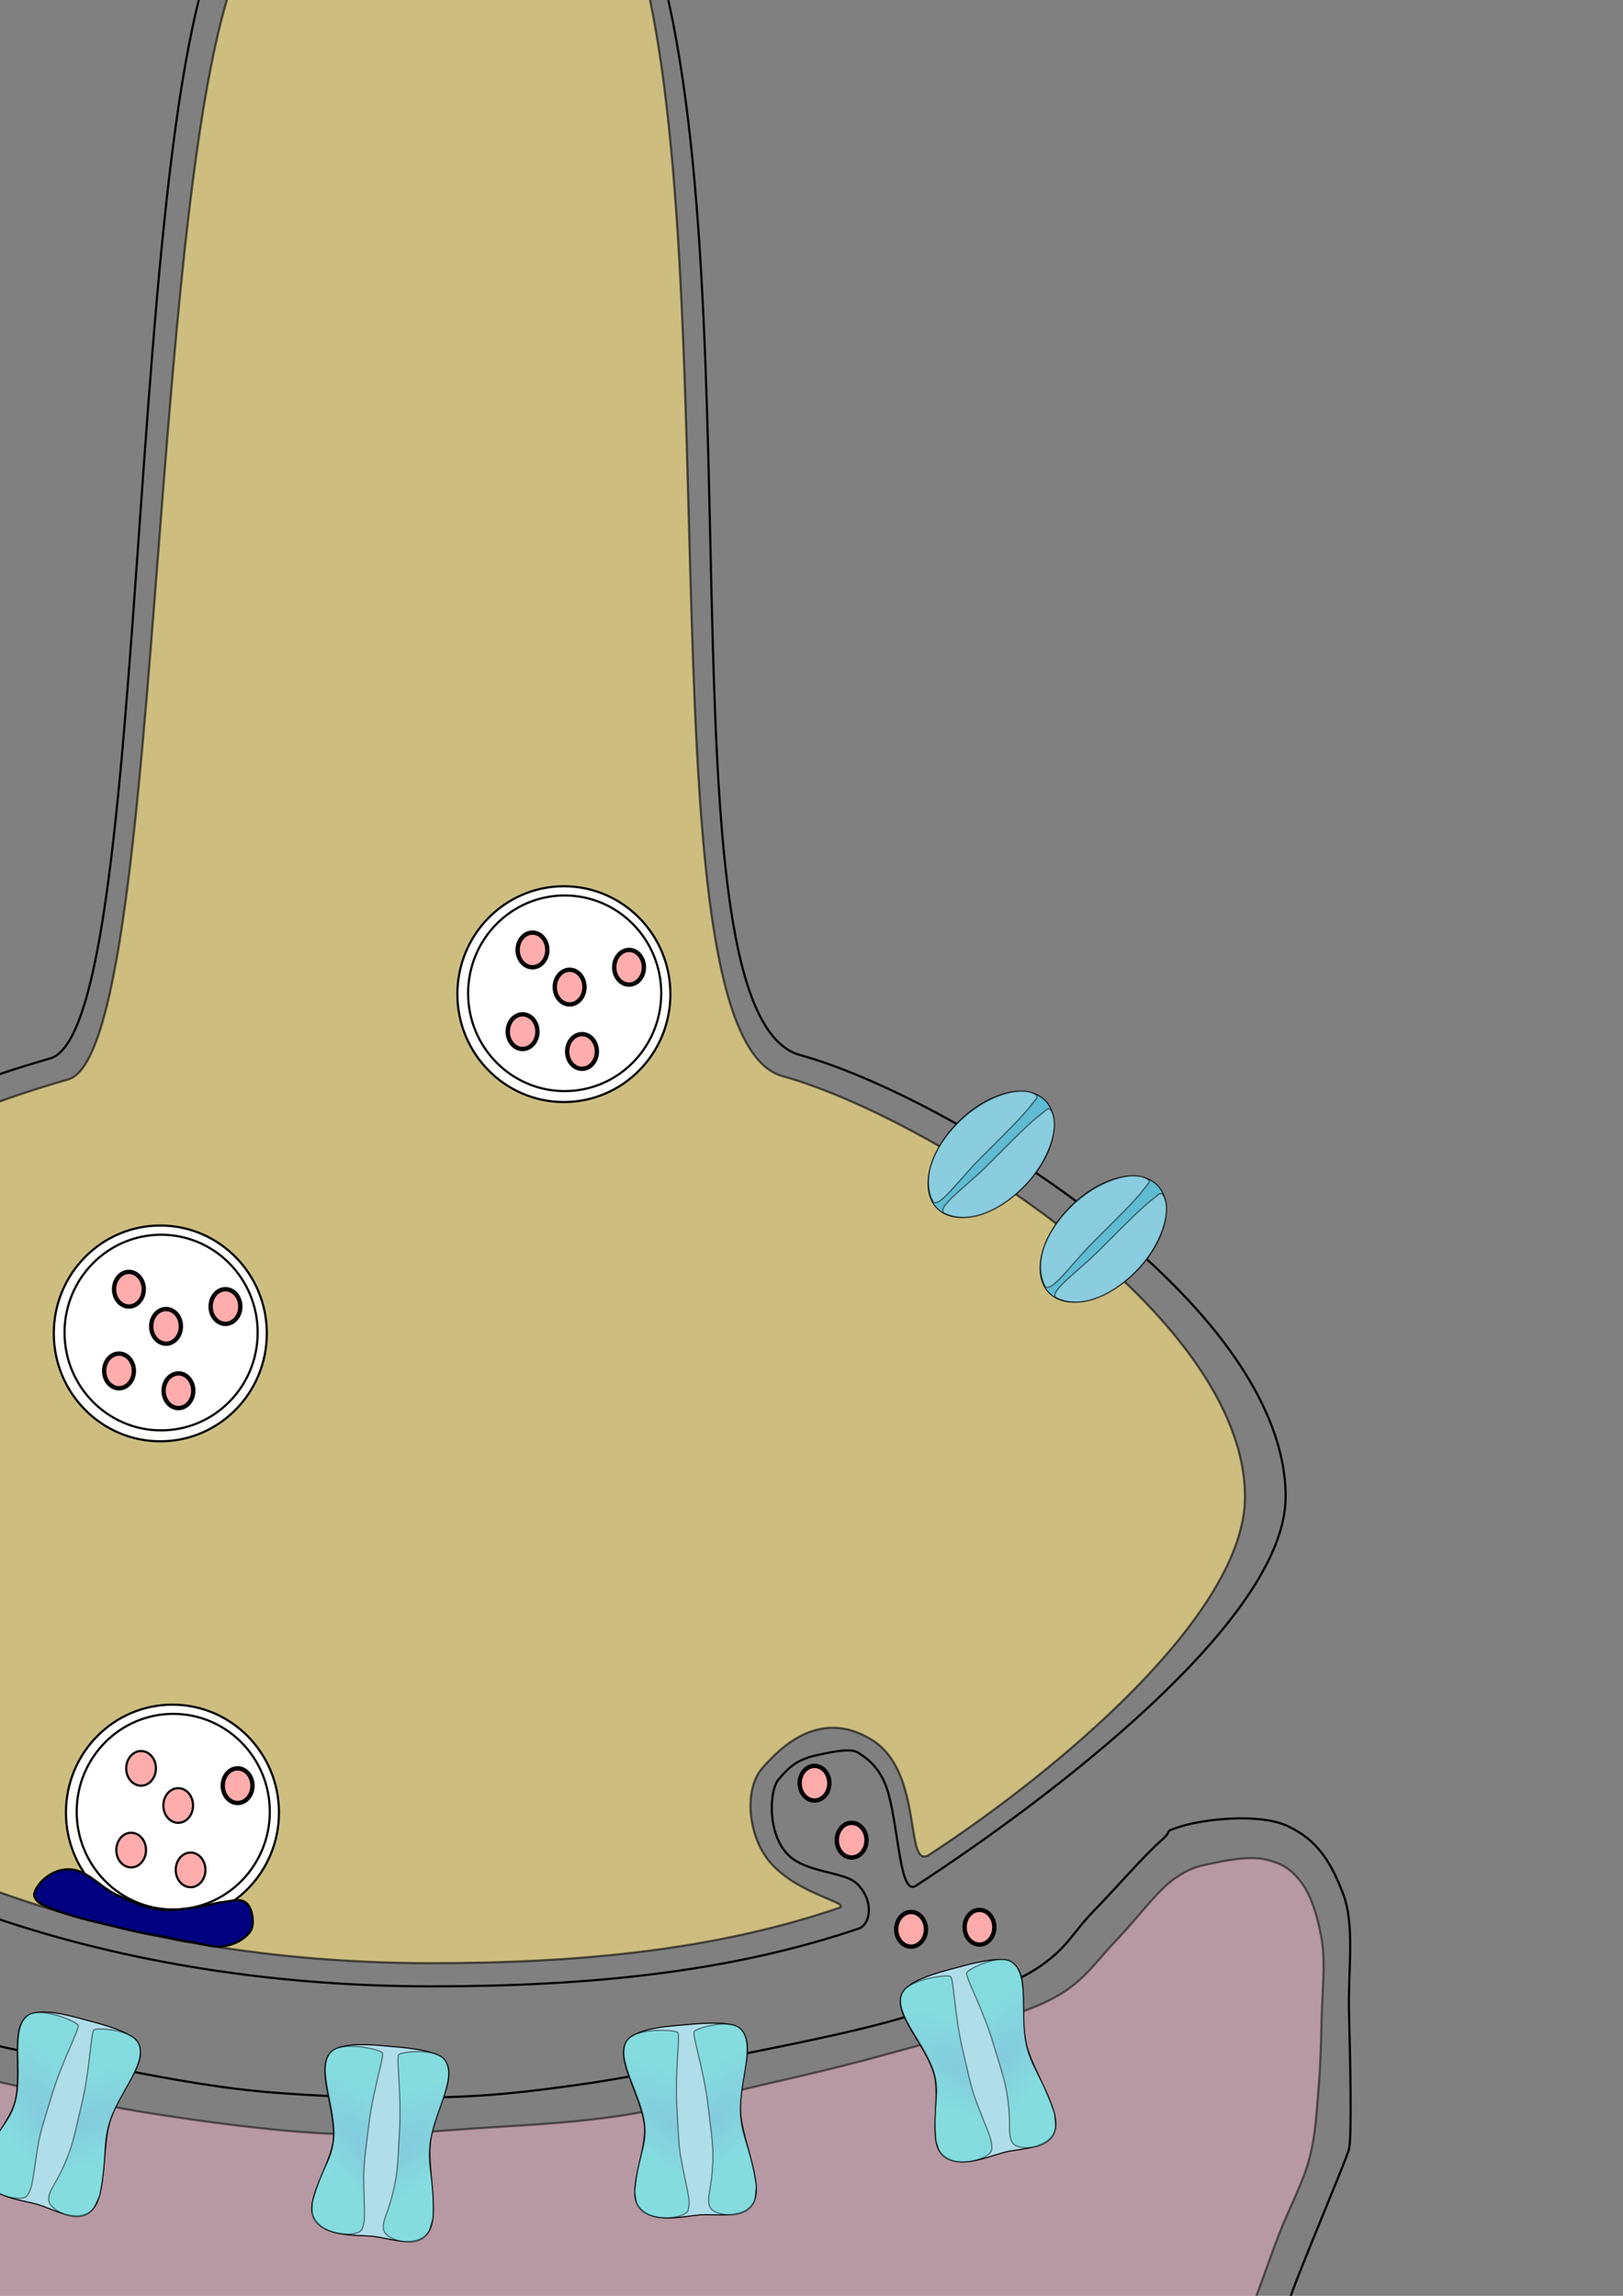 <?xml version="1.0" encoding="UTF-8" standalone="no"?>
<!-- Created with Inkscape (http://www.inkscape.org/) -->

<svg
   xmlns:dc="http://purl.org/dc/elements/1.1/"
   xmlns:cc="http://creativecommons.org/ns#"
   xmlns:rdf="http://www.w3.org/1999/02/22-rdf-syntax-ns#"
   xmlns:svg="http://www.w3.org/2000/svg"
   xmlns="http://www.w3.org/2000/svg"
   xmlns:xlink="http://www.w3.org/1999/xlink"
   xmlns:sodipodi="http://sodipodi.sourceforge.net/DTD/sodipodi-0.dtd"
   xmlns:inkscape="http://www.inkscape.org/namespaces/inkscape"
   width="744.094"
   height="1052.362"
   id="svg5385"
   version="1.1"
   inkscape:version="0.48.4 r9939"
   sodipodi:docname="synapse.svg">
  <rect width="100%" height="100%" fill="#808080" stroke="none"/>
  <defs
     id="defs5387">
    <radialGradient
       inkscape:collect="always"
       xlink:href="#linearGradient4945"
       id="radialGradient5249"
       gradientUnits="userSpaceOnUse"
       gradientTransform="matrix(0.512,1.217,-2.673,1.124,494.42,1666.505)"
       cx="-957.948"
       cy="330.051"
       fx="-957.948"
       fy="330.051"
       r="15.182" />
    <linearGradient
       inkscape:collect="always"
       id="linearGradient4945">
      <stop
         style="stop-color:#5fbcd3;stop-opacity:1;"
         offset="0"
         id="stop4947" />
      <stop
         style="stop-color:#5fdbd3;stop-opacity:1"
         offset="1"
         id="stop4949" />
    </linearGradient>
    <radialGradient
       inkscape:collect="always"
       xlink:href="#linearGradient4945-8"
       id="radialGradient5251"
       gradientUnits="userSpaceOnUse"
       gradientTransform="matrix(-1.175,0.603,1.325,2.579,-2459.758,591.041)"
       cx="-957.948"
       cy="330.051"
       fx="-957.948"
       fy="330.051"
       r="15.182" />
    <linearGradient
       inkscape:collect="always"
       id="linearGradient4945-8">
      <stop
         style="stop-color:#5fbcd3;stop-opacity:1;"
         offset="0"
         id="stop4947-9" />
      <stop
         style="stop-color:#5fdbd3;stop-opacity:1"
         offset="1"
         id="stop4949-0" />
    </linearGradient>
    <radialGradient
       inkscape:collect="always"
       xlink:href="#linearGradient4945-7"
       id="radialGradient5253"
       gradientUnits="userSpaceOnUse"
       gradientTransform="matrix(0.512,1.217,-2.673,1.124,494.42,1666.505)"
       cx="-957.948"
       cy="330.051"
       fx="-957.948"
       fy="330.051"
       r="15.182" />
    <linearGradient
       inkscape:collect="always"
       id="linearGradient4945-7">
      <stop
         style="stop-color:#5fbcd3;stop-opacity:1;"
         offset="0"
         id="stop4947-2" />
      <stop
         style="stop-color:#5fdbd3;stop-opacity:1"
         offset="1"
         id="stop4949-5" />
    </linearGradient>
    <radialGradient
       inkscape:collect="always"
       xlink:href="#linearGradient4945-8-2"
       id="radialGradient5255"
       gradientUnits="userSpaceOnUse"
       gradientTransform="matrix(-1.175,0.603,1.325,2.579,-2459.758,591.041)"
       cx="-957.948"
       cy="330.051"
       fx="-957.948"
       fy="330.051"
       r="15.182" />
    <linearGradient
       inkscape:collect="always"
       id="linearGradient4945-8-2">
      <stop
         style="stop-color:#5fbcd3;stop-opacity:1;"
         offset="0"
         id="stop4947-9-1" />
      <stop
         style="stop-color:#5fdbd3;stop-opacity:1"
         offset="1"
         id="stop4949-0-4" />
    </linearGradient>
    <radialGradient
       inkscape:collect="always"
       xlink:href="#linearGradient4945-9"
       id="radialGradient5257"
       gradientUnits="userSpaceOnUse"
       gradientTransform="matrix(0.512,1.217,-2.673,1.124,494.42,1666.505)"
       cx="-957.948"
       cy="330.051"
       fx="-957.948"
       fy="330.051"
       r="15.182" />
    <linearGradient
       inkscape:collect="always"
       id="linearGradient4945-9">
      <stop
         style="stop-color:#5fbcd3;stop-opacity:1;"
         offset="0"
         id="stop4947-8" />
      <stop
         style="stop-color:#5fdbd3;stop-opacity:1"
         offset="1"
         id="stop4949-3" />
    </linearGradient>
    <radialGradient
       inkscape:collect="always"
       xlink:href="#linearGradient4945-8-1"
       id="radialGradient5259"
       gradientUnits="userSpaceOnUse"
       gradientTransform="matrix(-1.175,0.603,1.325,2.579,-2459.758,591.041)"
       cx="-957.948"
       cy="330.051"
       fx="-957.948"
       fy="330.051"
       r="15.182" />
    <linearGradient
       inkscape:collect="always"
       id="linearGradient4945-8-1">
      <stop
         style="stop-color:#5fbcd3;stop-opacity:1;"
         offset="0"
         id="stop4947-9-5" />
      <stop
         style="stop-color:#5fdbd3;stop-opacity:1"
         offset="1"
         id="stop4949-0-5" />
    </linearGradient>
    <radialGradient
       inkscape:collect="always"
       xlink:href="#linearGradient4945-9-4"
       id="radialGradient5261"
       gradientUnits="userSpaceOnUse"
       gradientTransform="matrix(0.512,1.217,-2.673,1.124,494.42,1666.505)"
       cx="-957.948"
       cy="330.051"
       fx="-957.948"
       fy="330.051"
       r="15.182" />
    <linearGradient
       inkscape:collect="always"
       id="linearGradient4945-9-4">
      <stop
         style="stop-color:#5fbcd3;stop-opacity:1;"
         offset="0"
         id="stop4947-8-9" />
      <stop
         style="stop-color:#5fdbd3;stop-opacity:1"
         offset="1"
         id="stop4949-3-9" />
    </linearGradient>
    <radialGradient
       inkscape:collect="always"
       xlink:href="#linearGradient4945-8-1-3"
       id="radialGradient5263"
       gradientUnits="userSpaceOnUse"
       gradientTransform="matrix(-1.175,0.603,1.325,2.579,-2459.758,591.041)"
       cx="-957.948"
       cy="330.051"
       fx="-957.948"
       fy="330.051"
       r="15.182" />
    <linearGradient
       inkscape:collect="always"
       id="linearGradient4945-8-1-3">
      <stop
         style="stop-color:#5fbcd3;stop-opacity:1;"
         offset="0"
         id="stop4947-9-5-0" />
      <stop
         style="stop-color:#5fdbd3;stop-opacity:1"
         offset="1"
         id="stop4949-0-5-3" />
    </linearGradient>
    <radialGradient
       inkscape:collect="always"
       xlink:href="#linearGradient4945-9-8"
       id="radialGradient5265"
       gradientUnits="userSpaceOnUse"
       gradientTransform="matrix(0.512,1.217,-2.673,1.124,494.42,1666.505)"
       cx="-957.948"
       cy="330.051"
       fx="-957.948"
       fy="330.051"
       r="15.182" />
    <linearGradient
       inkscape:collect="always"
       id="linearGradient4945-9-8">
      <stop
         style="stop-color:#5fbcd3;stop-opacity:1;"
         offset="0"
         id="stop4947-8-3" />
      <stop
         style="stop-color:#5fdbd3;stop-opacity:1"
         offset="1"
         id="stop4949-3-6" />
    </linearGradient>
    <radialGradient
       inkscape:collect="always"
       xlink:href="#linearGradient4945-8-1-4"
       id="radialGradient5267"
       gradientUnits="userSpaceOnUse"
       gradientTransform="matrix(-1.175,0.603,1.325,2.579,-2459.758,591.041)"
       cx="-957.948"
       cy="330.051"
       fx="-957.948"
       fy="330.051"
       r="15.182" />
    <linearGradient
       inkscape:collect="always"
       id="linearGradient4945-8-1-4">
      <stop
         style="stop-color:#5fbcd3;stop-opacity:1;"
         offset="0"
         id="stop4947-9-5-1" />
      <stop
         style="stop-color:#5fdbd3;stop-opacity:1"
         offset="1"
         id="stop4949-0-5-9" />
    </linearGradient>
  </defs>
  <sodipodi:namedview
     id="base"
     pagecolor="#ffffff"
     bordercolor="#666666"
     borderopacity="1.0"
     inkscape:pageopacity="0.0"
     inkscape:pageshadow="2"
     inkscape:zoom="0.86135647"
     inkscape:cx="197.6776"
     inkscape:cy="163.6468"
     inkscape:document-units="px"
     inkscape:current-layer="layer1"
     showgrid="false"
     inkscape:window-width="1920"
     inkscape:window-height="1058"
     inkscape:window-x="-8"
     inkscape:window-y="-8"
     inkscape:window-maximized="1" />
  <g
     inkscape:label="Layer 1"
     inkscape:groupmode="layer"
     id="layer1">
    <g
       id="g5182"
       transform="translate(801.378,55.63)"
       style="stroke:#000000">
      <path
         inkscape:transform-center-x="12.486591"
         inkscape:transform-center-y="-127.13617"
         sodipodi:nodetypes="sszzsssssssssszs"
         inkscape:connector-curvature="0"
         id="path4329"
         d="m -230.606,630.522 c 0,54.075 -86.913,126.353 -144.715,163.997 -11.594,7.551 -2.265,-37.449 -26.051,-52.454 -23.786,-15.005 -42.164,3.06 -50.708,13.004 -8.544,9.944 -6.39,32.249 4.8,44.121 13.471,14.291 36.979,17.54 30.245,19.828 -55.666,18.916 -117.25,25.236 -186.666,25.236 -72.055,0 -139.338,-11.701 -196.377,-31.968 -6.573,-2.335 -13.01,-4.784 -19.302,-7.343 -5.465,-2.222 -10.821,-4.525 -16.062,-6.908 -86.122,-39.152 -141.353,-99.638 -141.353,-167.514 0,-83.796 84.177,-156.328 206.733,-191.361 50.086,-14.317 32.993,-536.861 100.742,-534.205 14.983,0.588 145.771,-34.849 160.428,16.57 41.406,145.261 2.037,498.504 66.349,516.176 64.312,17.672 211.937,107.843 211.937,192.82 z"
         style="opacity:0.605;fill:#ffe680;fill-opacity:1;stroke:#000000" />
      <path
         transform="matrix(1.103,0,0,1.103,80.258,-90.682)"
         d="m -683.357,785.036 c 0,24.763 -19.821,44.838 -44.271,44.838 -24.45,0 -44.271,-20.075 -44.271,-44.838 0,-24.763 19.821,-44.838 44.271,-44.838 24.45,0 44.271,20.075 44.271,44.838 z"
         sodipodi:ry="44.838207"
         sodipodi:rx="44.270634"
         sodipodi:cy="785.03564"
         sodipodi:cx="-727.62762"
         id="path4332-4"
         style="opacity:0.98;fill:#ffffff;fill-opacity:1;stroke:#000000;stroke-width:0.907;stroke-miterlimit:4;stroke-opacity:1;stroke-dasharray:none"
         sodipodi:type="arc" />
      <path
         transform="translate(5.676,-10.216)"
         d="m -683.357,785.036 c 0,24.763 -19.821,44.838 -44.271,44.838 -24.45,0 -44.271,-20.075 -44.271,-44.838 0,-24.763 19.821,-44.838 44.271,-44.838 24.45,0 44.271,20.075 44.271,44.838 z"
         sodipodi:ry="44.838207"
         sodipodi:rx="44.270634"
         sodipodi:cy="785.03564"
         sodipodi:cx="-727.62762"
         id="path4332"
         style="opacity:0.98;fill:#ffffff;fill-opacity:1;stroke:#000000;stroke-width:1;stroke-miterlimit:4;stroke-opacity:1;stroke-dasharray:none"
         sodipodi:type="arc" />
      <path
         sodipodi:nodetypes="sssssssssssssssss"
         inkscape:connector-curvature="0"
         id="path4334"
         d="m -778.041,819.057 c 8.137,3.5 18.619,5.862 27.244,7.879 6.673,1.56 13.511,3.465 20.299,4.407 6.839,0.949 9.324,2.275 16.293,3.138 3.562,0.441 10.242,2.458 13.822,2.203 5.064,-0.36 10.606,-2.727 13.622,-6.811 1.367,-1.851 1.477,-4.535 1.135,-6.811 -0.377,-2.51 -1.246,-5.476 -3.405,-6.811 -2.897,-1.79 -6.827,-0.336 -10.216,0 -3.84,0.38 -7.525,1.77 -11.351,2.27 -6.015,0.786 -12.154,1.972 -18.162,1.135 -6.756,-0.941 -13.113,-3.933 -19.297,-6.811 -6.766,-3.148 -11.989,-9.842 -19.297,-11.351 -2.988,-0.617 -6.291,-0.099 -9.081,1.135 -3.19,1.411 -6.112,3.843 -7.946,6.811 -0.82,1.327 -1.787,3.123 -1.135,4.541 1.414,3.075 4.37,3.738 7.479,5.075 z"
         style="fill:#000080;stroke:#000000" />
      <path
         transform="matrix(2,0,0,2,743.52,-747.008)"
         d="m -736.709,750.981 c 0,2.194 -1.525,3.973 -3.405,3.973 -1.881,0 -3.405,-1.779 -3.405,-3.973 0,-2.194 1.525,-3.973 3.405,-3.973 1.881,0 3.405,1.779 3.405,3.973 z"
         sodipodi:ry="3.9730055"
         sodipodi:rx="3.4054334"
         sodipodi:cy="750.98132"
         sodipodi:cx="-740.1142"
         id="path4336"
         style="opacity:0.98;fill:#ffaaaa;fill-opacity:1;stroke:#000000;stroke-width:0.5;stroke-miterlimit:4;stroke-dasharray:none"
         sodipodi:type="arc" />
      <path
         transform="matrix(2,0,0,2,760.547,-729.981)"
         d="m -736.709,750.981 c 0,2.194 -1.525,3.973 -3.405,3.973 -1.881,0 -3.405,-1.779 -3.405,-3.973 0,-2.194 1.525,-3.973 3.405,-3.973 1.881,0 3.405,1.779 3.405,3.973 z"
         sodipodi:ry="3.9730055"
         sodipodi:rx="3.4054334"
         sodipodi:cy="750.98132"
         sodipodi:cx="-740.1142"
         id="path4336-4"
         style="opacity:0.98;fill:#ffaaaa;fill-opacity:1;stroke:#000000;stroke-width:0.5;stroke-miterlimit:4;stroke-dasharray:none"
         sodipodi:type="arc" />
      <path
         transform="matrix(2,0,0,2,787.79,-739.062)"
         d="m -736.709,750.981 c 0,2.194 -1.525,3.973 -3.405,3.973 -1.881,0 -3.405,-1.779 -3.405,-3.973 0,-2.194 1.525,-3.973 3.405,-3.973 1.881,0 3.405,1.779 3.405,3.973 z"
         sodipodi:ry="3.9730055"
         sodipodi:rx="3.4054334"
         sodipodi:cy="750.98132"
         sodipodi:cx="-740.1142"
         id="path4336-5"
         style="opacity:0.98;fill:#ffaaaa;fill-opacity:1;stroke:#000000"
         sodipodi:type="arc" />
      <path
         transform="matrix(2,0,0,2,738.979,-709.549)"
         d="m -736.709,750.981 c 0,2.194 -1.525,3.973 -3.405,3.973 -1.881,0 -3.405,-1.779 -3.405,-3.973 0,-2.194 1.525,-3.973 3.405,-3.973 1.881,0 3.405,1.779 3.405,3.973 z"
         sodipodi:ry="3.9730055"
         sodipodi:rx="3.4054334"
         sodipodi:cy="750.98132"
         sodipodi:cx="-740.1142"
         id="path4336-51"
         style="opacity:0.98;fill:#ffaaaa;fill-opacity:1;stroke:#000000;stroke-width:0.5;stroke-miterlimit:4;stroke-dasharray:none"
         sodipodi:type="arc" />
      <path
         transform="matrix(2,0,0,2,1052.279,-740.197)"
         d="m -736.709,750.981 c 0,2.194 -1.525,3.973 -3.405,3.973 -1.881,0 -3.405,-1.779 -3.405,-3.973 0,-2.194 1.525,-3.973 3.405,-3.973 1.881,0 3.405,1.779 3.405,3.973 z"
         sodipodi:ry="3.9730055"
         sodipodi:rx="3.4054334"
         sodipodi:cy="750.98132"
         sodipodi:cx="-740.1142"
         id="path4336-7"
         style="opacity:0.98;fill:#ffaaaa;fill-opacity:1;stroke:#000000"
         sodipodi:type="arc" />
      <path
         transform="matrix(2,0,0,2,1069.306,-714.089)"
         d="m -736.709,750.981 c 0,2.194 -1.525,3.973 -3.405,3.973 -1.881,0 -3.405,-1.779 -3.405,-3.973 0,-2.194 1.525,-3.973 3.405,-3.973 1.881,0 3.405,1.779 3.405,3.973 z"
         sodipodi:ry="3.9730055"
         sodipodi:rx="3.4054334"
         sodipodi:cy="750.98132"
         sodipodi:cx="-740.1142"
         id="path4336-1"
         style="opacity:0.98;fill:#ffaaaa;fill-opacity:1;stroke:#000000"
         sodipodi:type="arc" />
      <path
         transform="matrix(2,0,0,2,1127.902,-674.177)"
         d="m -736.709,750.981 c 0,2.194 -1.525,3.973 -3.405,3.973 -1.881,0 -3.405,-1.779 -3.405,-3.973 0,-2.194 1.525,-3.973 3.405,-3.973 1.881,0 3.405,1.779 3.405,3.973 z"
         sodipodi:ry="3.9730055"
         sodipodi:rx="3.4054334"
         sodipodi:cy="750.98132"
         sodipodi:cx="-740.1142"
         id="path4336-15"
         style="opacity:0.98;fill:#ffaaaa;fill-opacity:1;stroke:#000000"
         sodipodi:type="arc" />
      <path
         transform="matrix(2,0,0,2,1096.55,-673.224)"
         d="m -736.709,750.981 c 0,2.194 -1.525,3.973 -3.405,3.973 -1.881,0 -3.405,-1.779 -3.405,-3.973 0,-2.194 1.525,-3.973 3.405,-3.973 1.881,0 3.405,1.779 3.405,3.973 z"
         sodipodi:ry="3.9730055"
         sodipodi:rx="3.4054334"
         sodipodi:cy="750.98132"
         sodipodi:cx="-740.1142"
         id="path4336-2"
         style="opacity:0.98;fill:#ffaaaa;fill-opacity:1;stroke:#000000"
         sodipodi:type="arc" />
      <path
         transform="matrix(2,0,0,2,766.223,-700.467)"
         d="m -736.709,750.981 c 0,2.194 -1.525,3.973 -3.405,3.973 -1.881,0 -3.405,-1.779 -3.405,-3.973 0,-2.194 1.525,-3.973 3.405,-3.973 1.881,0 3.405,1.779 3.405,3.973 z"
         sodipodi:ry="3.9730055"
         sodipodi:rx="3.4054334"
         sodipodi:cy="750.98132"
         sodipodi:cx="-740.1142"
         id="path4336-2-7"
         style="opacity:0.98;fill:#ffaaaa;fill-opacity:1;stroke:#000000;stroke-width:0.5;stroke-miterlimit:4;stroke-dasharray:none"
         sodipodi:type="arc" />
      <path
         sodipodi:nodetypes="ssszszsssssssssssszs"
         inkscape:connector-curvature="0"
         id="path4329-6"
         d="m -211.951,630.466 c 0,56.779 -108.853,138.801 -169.545,178.327 -7.087,4.615 -7.641,-23.053 -12.302,-41.376 -3.346,-13.152 -11.009,-17.638 -14.483,-19.83 -3.475,-2.192 -14.421,0.4 -19.096,1.447 -9.364,2.097 -12.983,6.257 -17.121,11.073 -4.138,4.816 -5.361,25.303 4.884,34.912 8.319,7.803 25.159,7.312 30.864,12.574 8.26,7.617 6.634,18.898 1.049,20.796 -58.45,19.862 -123.112,26.498 -196,26.498 -75.657,0 -146.305,-12.286 -206.196,-33.566 -6.901,-2.452 -13.66,-5.024 -20.267,-7.71 -5.738,-2.333 -11.362,-4.752 -16.865,-7.254 -90.428,-41.109 -148.421,-104.62 -148.421,-175.89 0,-87.985 88.386,-164.145 217.069,-200.929 52.59,-15.033 29.058,-538.573 100.194,-535.783 11.736,0.46 79.961,-15.499 128.251,-10.131 16.447,1.828 39.059,8.56 44.387,23.34 53.789,149.199 3.535,502.487 71.063,521.042 67.527,18.555 222.534,113.236 222.534,202.461 z"
         style="opacity:0.98;fill:none;stroke:#000000;stroke-width:1;stroke-miterlimit:4;stroke-opacity:1;stroke-dasharray:none" />
      <path
         transform="matrix(1.103,0,0,1.103,74.69,-310.313)"
         d="m -683.357,785.036 c 0,24.763 -19.821,44.838 -44.271,44.838 -24.45,0 -44.271,-20.075 -44.271,-44.838 0,-24.763 19.821,-44.838 44.271,-44.838 24.45,0 44.271,20.075 44.271,44.838 z"
         sodipodi:ry="44.838207"
         sodipodi:rx="44.270634"
         sodipodi:cy="785.03564"
         sodipodi:cx="-727.62762"
         id="path4332-4-1"
         style="opacity:0.98;fill:#ffffff;fill-opacity:1;stroke:#000000;stroke-width:0.907;stroke-miterlimit:4;stroke-opacity:1;stroke-dasharray:none"
         sodipodi:type="arc" />
      <path
         transform="translate(0.109,-229.847)"
         d="m -683.357,785.036 c 0,24.763 -19.821,44.838 -44.271,44.838 -24.45,0 -44.271,-20.075 -44.271,-44.838 0,-24.763 19.821,-44.838 44.271,-44.838 24.45,0 44.271,20.075 44.271,44.838 z"
         sodipodi:ry="44.838207"
         sodipodi:rx="44.270634"
         sodipodi:cy="785.03564"
         sodipodi:cx="-727.62762"
         id="path4332-2"
         style="opacity:0.98;fill:#ffffff;fill-opacity:1;stroke:#000000;stroke-width:1;stroke-miterlimit:4;stroke-opacity:1;stroke-dasharray:none"
         sodipodi:type="arc" />
      <path
         transform="matrix(2,0,0,2,737.952,-966.639)"
         d="m -736.709,750.981 c 0,2.194 -1.525,3.973 -3.405,3.973 -1.881,0 -3.405,-1.779 -3.405,-3.973 0,-2.194 1.525,-3.973 3.405,-3.973 1.881,0 3.405,1.779 3.405,3.973 z"
         sodipodi:ry="3.9730055"
         sodipodi:rx="3.4054334"
         sodipodi:cy="750.98132"
         sodipodi:cx="-740.1142"
         id="path4336-49"
         style="opacity:0.98;fill:#ffaaaa;fill-opacity:1;stroke:#000000"
         sodipodi:type="arc" />
      <path
         transform="matrix(2,0,0,2,754.98,-949.612)"
         d="m -736.709,750.981 c 0,2.194 -1.525,3.973 -3.405,3.973 -1.881,0 -3.405,-1.779 -3.405,-3.973 0,-2.194 1.525,-3.973 3.405,-3.973 1.881,0 3.405,1.779 3.405,3.973 z"
         sodipodi:ry="3.9730055"
         sodipodi:rx="3.4054334"
         sodipodi:cy="750.98132"
         sodipodi:cx="-740.1142"
         id="path4336-4-8"
         style="opacity:0.98;fill:#ffaaaa;fill-opacity:1;stroke:#000000"
         sodipodi:type="arc" />
      <path
         transform="matrix(2,0,0,2,782.223,-958.693)"
         d="m -736.709,750.981 c 0,2.194 -1.525,3.973 -3.405,3.973 -1.881,0 -3.405,-1.779 -3.405,-3.973 0,-2.194 1.525,-3.973 3.405,-3.973 1.881,0 3.405,1.779 3.405,3.973 z"
         sodipodi:ry="3.9730055"
         sodipodi:rx="3.4054334"
         sodipodi:cy="750.98132"
         sodipodi:cx="-740.1142"
         id="path4336-5-2"
         style="opacity:0.98;fill:#ffaaaa;fill-opacity:1;stroke:#000000"
         sodipodi:type="arc" />
      <path
         transform="matrix(2,0,0,2,733.412,-929.18)"
         d="m -736.709,750.981 c 0,2.194 -1.525,3.973 -3.405,3.973 -1.881,0 -3.405,-1.779 -3.405,-3.973 0,-2.194 1.525,-3.973 3.405,-3.973 1.881,0 3.405,1.779 3.405,3.973 z"
         sodipodi:ry="3.9730055"
         sodipodi:rx="3.4054334"
         sodipodi:cy="750.98132"
         sodipodi:cx="-740.1142"
         id="path4336-51-4"
         style="opacity:0.98;fill:#ffaaaa;fill-opacity:1;stroke:#000000"
         sodipodi:type="arc" />
      <path
         transform="matrix(2,0,0,2,760.655,-920.098)"
         d="m -736.709,750.981 c 0,2.194 -1.525,3.973 -3.405,3.973 -1.881,0 -3.405,-1.779 -3.405,-3.973 0,-2.194 1.525,-3.973 3.405,-3.973 1.881,0 3.405,1.779 3.405,3.973 z"
         sodipodi:ry="3.9730055"
         sodipodi:rx="3.4054334"
         sodipodi:cy="750.98132"
         sodipodi:cx="-740.1142"
         id="path4336-2-7-5"
         style="opacity:0.98;fill:#ffaaaa;fill-opacity:1;stroke:#000000"
         sodipodi:type="arc" />
      <path
         transform="matrix(1.103,0,0,1.103,259.719,-465.828)"
         d="m -683.357,785.036 c 0,24.763 -19.821,44.838 -44.271,44.838 -24.45,0 -44.271,-20.075 -44.271,-44.838 0,-24.763 19.821,-44.838 44.271,-44.838 24.45,0 44.271,20.075 44.271,44.838 z"
         sodipodi:ry="44.838207"
         sodipodi:rx="44.270634"
         sodipodi:cy="785.03564"
         sodipodi:cx="-727.62762"
         id="path4332-4-2"
         style="opacity:0.98;fill:#ffffff;fill-opacity:1;stroke:#000000;stroke-width:0.907;stroke-miterlimit:4;stroke-opacity:1;stroke-dasharray:none"
         sodipodi:type="arc" />
      <path
         transform="translate(185.137,-385.362)"
         d="m -683.357,785.036 c 0,24.763 -19.821,44.838 -44.271,44.838 -24.45,0 -44.271,-20.075 -44.271,-44.838 0,-24.763 19.821,-44.838 44.271,-44.838 24.45,0 44.271,20.075 44.271,44.838 z"
         sodipodi:ry="44.838207"
         sodipodi:rx="44.270634"
         sodipodi:cy="785.03564"
         sodipodi:cx="-727.62762"
         id="path4332-9"
         style="opacity:0.98;fill:#ffffff;fill-opacity:1;stroke:#000000;stroke-width:1;stroke-miterlimit:4;stroke-opacity:1;stroke-dasharray:none"
         sodipodi:type="arc" />
      <path
         transform="matrix(2,0,0,2,922.981,-1122.154)"
         d="m -736.709,750.981 c 0,2.194 -1.525,3.973 -3.405,3.973 -1.881,0 -3.405,-1.779 -3.405,-3.973 0,-2.194 1.525,-3.973 3.405,-3.973 1.881,0 3.405,1.779 3.405,3.973 z"
         sodipodi:ry="3.9730055"
         sodipodi:rx="3.4054334"
         sodipodi:cy="750.98132"
         sodipodi:cx="-740.1142"
         id="path4336-8"
         style="opacity:0.98;fill:#ffaaaa;fill-opacity:1;stroke:#000000"
         sodipodi:type="arc" />
      <path
         transform="matrix(2,0,0,2,940.008,-1105.127)"
         d="m -736.709,750.981 c 0,2.194 -1.525,3.973 -3.405,3.973 -1.881,0 -3.405,-1.779 -3.405,-3.973 0,-2.194 1.525,-3.973 3.405,-3.973 1.881,0 3.405,1.779 3.405,3.973 z"
         sodipodi:ry="3.9730055"
         sodipodi:rx="3.4054334"
         sodipodi:cy="750.98132"
         sodipodi:cx="-740.1142"
         id="path4336-4-3"
         style="opacity:0.98;fill:#ffaaaa;fill-opacity:1;stroke:#000000"
         sodipodi:type="arc" />
      <path
         transform="matrix(2,0,0,2,967.252,-1114.208)"
         d="m -736.709,750.981 c 0,2.194 -1.525,3.973 -3.405,3.973 -1.881,0 -3.405,-1.779 -3.405,-3.973 0,-2.194 1.525,-3.973 3.405,-3.973 1.881,0 3.405,1.779 3.405,3.973 z"
         sodipodi:ry="3.9730055"
         sodipodi:rx="3.4054334"
         sodipodi:cy="750.98132"
         sodipodi:cx="-740.1142"
         id="path4336-5-8"
         style="opacity:0.98;fill:#ffaaaa;fill-opacity:1;stroke:#000000"
         sodipodi:type="arc" />
      <path
         transform="matrix(2,0,0,2,918.441,-1084.694)"
         d="m -736.709,750.981 c 0,2.194 -1.525,3.973 -3.405,3.973 -1.881,0 -3.405,-1.779 -3.405,-3.973 0,-2.194 1.525,-3.973 3.405,-3.973 1.881,0 3.405,1.779 3.405,3.973 z"
         sodipodi:ry="3.9730055"
         sodipodi:rx="3.4054334"
         sodipodi:cy="750.98132"
         sodipodi:cx="-740.1142"
         id="path4336-51-6"
         style="opacity:0.98;fill:#ffaaaa;fill-opacity:1;stroke:#000000"
         sodipodi:type="arc" />
      <path
         transform="matrix(2,0,0,2,945.684,-1075.613)"
         d="m -736.709,750.981 c 0,2.194 -1.525,3.973 -3.405,3.973 -1.881,0 -3.405,-1.779 -3.405,-3.973 0,-2.194 1.525,-3.973 3.405,-3.973 1.881,0 3.405,1.779 3.405,3.973 z"
         sodipodi:ry="3.9730055"
         sodipodi:rx="3.4054334"
         sodipodi:cy="750.98132"
         sodipodi:cx="-740.1142"
         id="path4336-2-7-9"
         style="opacity:0.98;fill:#ffaaaa;fill-opacity:1;stroke:#000000"
         sodipodi:type="arc" />
      <path
         sodipodi:nodetypes="czzzzzzzzzzzzzzzzzzzzzzzzzzzzzzzzzzc"
         inkscape:connector-curvature="0"
         id="path4590"
         d="m -1003.869,1148.7 c -20.943,-23.735 -14.903,-16.745 -20.943,-23.735 -6.04,-6.99 -9.822,-10.072 -15.358,-18.151 -5.537,-8.079 -10.261,-19.299 -16.754,-30.716 -6.494,-11.417 -17.593,-23.915 -22.339,-37.697 -4.746,-13.783 -4.522,-31.396 -5.585,-43.282 -1.062,-11.886 -0.846,-12.567 -1.396,-27.924 -0.551,-15.357 -5.311,-45.704 -1.396,-64.225 3.915,-18.521 10.518,-30.086 20.943,-44.678 10.425,-14.592 28.235,-31.782 41.886,-40.49 13.651,-8.708 27.335,-12.714 36.301,-13.962 8.966,-1.248 9.12,-1.083 15.358,1.396 6.239,2.48 10.333,9.322 19.547,15.358 9.214,6.036 23.503,13.243 36.301,19.547 12.799,6.304 23.315,11.458 40.49,18.151 17.175,6.693 42.072,15.382 62.829,20.943 20.757,5.561 39.559,8.581 61.433,12.566 21.874,3.985 44.176,8.701 69.81,11.17 25.634,2.468 59.531,3.488 83.772,2.792 24.241,-0.695 39.761,-2.616 61.433,-5.585 21.672,-2.969 43.502,-7.488 68.414,-12.566 24.912,-5.078 57.248,-11.207 80.98,-18.151 23.731,-6.943 46.97,-13.128 61.433,-22.339 14.463,-9.211 16.977,-16.763 26.528,-26.528 9.55,-9.765 23.606,-25.952 30.716,-32.113 7.111,-6.161 0.111,-3.885 9.773,-6.981 9.662,-3.096 35.53,-6.32 48.867,0 13.337,6.32 19.476,16.069 25.132,30.716 5.656,14.648 2.291,34.9 2.792,54.452 0.501,19.552 1.396,57.244 0,62.829 -1.396,5.585 -26.528,64.225 -27.924,71.206 -1.396,6.981 -10.169,32.351 -19.547,50.263 -9.378,17.912 -24.898,36.767 -37.697,55.848 -12.8,19.081 -28.459,41.836 -39.094,58.641 -10.635,16.805 -17.116,30.062 -25.132,41.886 -8.016,11.824 -22.339,29.32 -22.339,29.32"
         style="fill:none;stroke:#000000;stroke-width:1px;stroke-linecap:butt;stroke-linejoin:miter;stroke-opacity:1" />
      <path
         sodipodi:nodetypes="zzzzzzzzzzzzzzzzzzzzzzzzzzzzzzzzzzzzzzzzzzcz"
         inkscape:connector-curvature="0"
         id="path4628"
         d="m -1009.454,1117.984 c -4.619,-6.317 -6.981,-10.472 -11.17,-16.754 -4.189,-6.283 -8.391,-12.789 -13.962,-20.943 -5.571,-8.155 -13.726,-18.358 -19.547,-27.924 -5.821,-9.566 -12.184,-19.603 -15.358,-29.32 -3.174,-9.717 -2.986,-17.451 -4.189,-27.924 -1.203,-10.473 -2.11,-25.596 -2.792,-34.905 -0.683,-9.309 -1.585,-13.464 -1.396,-20.943 0.189,-7.479 1.032,-14.385 2.792,-23.735 1.761,-9.35 3.349,-24.622 8.377,-32.113 5.029,-7.49 10.841,-6.158 16.755,-12.566 5.914,-6.408 11.016,-20.401 16.754,-26.528 5.738,-6.127 8.787,-8.156 15.358,-11.17 6.571,-3.013 16.954,-4.51 23.735,-5.585 6.781,-1.074 6.729,-3.982 16.754,-1.396 10.025,2.586 24.866,17.685 37.697,25.132 12.832,7.446 24.655,13.641 39.094,19.547 14.439,5.906 30.943,10.681 47.471,15.358 16.528,4.677 31.887,8.103 51.659,12.566 19.773,4.463 41.416,9.859 67.018,13.962 25.602,4.103 60.65,8.845 86.565,9.773 25.914,0.929 46.535,-1.374 68.414,-2.792 21.879,-1.418 41.607,-2.348 62.829,-5.585 21.222,-3.237 44.915,-9.515 64.225,-13.962 19.31,-4.447 34.433,-7.913 51.659,-12.566 17.226,-4.653 37.022,-10.104 51.659,-15.358 14.637,-5.254 26.213,-8.562 36.301,-15.358 10.088,-6.796 15.35,-15.132 23.735,-23.735 8.385,-8.603 18.496,-22.557 26.528,-27.924 8.032,-5.368 11.109,-5.458 18.151,-6.981 7.041,-1.523 16.963,-3.154 23.735,-1.396 6.772,1.758 10.497,3.743 15.358,9.773 4.862,6.03 7.884,15.933 9.773,26.528 1.89,10.595 0.248,24.897 0,36.301 -0.248,11.405 -0.466,21.398 -1.396,32.113 -0.93,10.714 -1.245,20.827 -4.189,32.113 -2.943,11.286 -9.302,22.806 -13.962,34.905 -4.66,12.099 -8.631,24.189 -13.962,37.697 -5.331,13.508 -10.464,29.227 -18.151,43.282 -7.686,14.056 -17.471,25.814 -27.924,40.49 -10.453,14.676 -25.449,33.434 -34.905,47.471 -9.456,14.036 -13.507,22.1 -22.339,36.301 -8.833,14.201 -32.811,48.169 -32.811,48.169 0,0 -639.728,-97.7 -644.347,-104.017 z"
         style="opacity:0.518;fill:#e9afc6;stroke:#000000;stroke-width:1px;stroke-linecap:butt;stroke-linejoin:miter;stroke-opacity:1" />
      <g
         transform="translate(-146.633,207.864)"
         id="g4831"
         style="stroke:#000000">
        <g
           transform="matrix(0.453,0.453,-0.453,0.453,388.647,556.472)"
           id="g4781-2"
           style="stroke:#000000">
          <path
             transform="matrix(0.622,0,0,0.631,-313.714,320.553)"
             d="m -1003.869,13.588 c 0,47.808 -23.754,86.565 -53.056,86.565 -29.302,0 -53.056,-38.756 -53.056,-86.565 0,-47.808 23.754,-86.565 53.056,-86.565 29.302,0 53.056,38.756 53.056,86.565 z"
             sodipodi:ry="86.564529"
             sodipodi:rx="53.055676"
             sodipodi:cy="13.587869"
             sodipodi:cx="-1056.9249"
             id="path4630-0"
             style="fill:#5fbcd3;fill-opacity:1;stroke:#000000;stroke-width:1;stroke-miterlimit:4;stroke-opacity:1;stroke-dasharray:none"
             sodipodi:type="arc" />
          <path
             sodipodi:nodetypes="sssssss"
             inkscape:connector-curvature="0"
             id="path4632-8"
             d="m -974.585,329.559 c 0,10.669 -0.096,9.637 0.386,18.959 0.991,19.154 3.225,36.043 -3.304,33.618 -16.537,-6.142 -26.31,-25.908 -26.31,-52.708 0,-26.8 12.648,-50.486 24.48,-52.969 3.697,-0.776 2.742,1.758 3.475,6.456 1.512,9.692 1.272,28.593 1.272,46.644 z"
             style="opacity:0.518;fill:#afdde9;fill-opacity:1;stroke:#000000;stroke-width:0.914;stroke-miterlimit:4;stroke-opacity:1" />
          <path
             sodipodi:nodetypes="sssssss"
             inkscape:connector-curvature="0"
             id="path4632-7-9"
             d="m -967.418,329.773 c 0,10.669 0.096,9.637 -0.386,18.959 -0.991,19.154 -3.225,36.043 3.304,33.618 16.538,-6.142 26.31,-25.908 26.31,-52.708 0,-26.8 -12.648,-50.486 -24.48,-52.969 -3.697,-0.776 -2.742,1.758 -3.475,6.456 -1.512,9.692 -1.272,28.593 -1.272,46.644 z"
             style="opacity:0.518;fill:#afdde9;fill-opacity:1;stroke:#000000;stroke-width:0.914;stroke-miterlimit:4;stroke-opacity:1" />
        </g>
      </g>
      <g
         transform="translate(-95.235,246.684)"
         id="g4831-8"
         style="stroke:#000000">
        <g
           transform="matrix(0.453,0.453,-0.453,0.453,388.647,556.472)"
           id="g4781-2-2"
           style="stroke:#000000">
          <path
             transform="matrix(0.622,0,0,0.631,-313.714,320.553)"
             d="m -1003.869,13.588 c 0,47.808 -23.754,86.565 -53.056,86.565 -29.302,0 -53.056,-38.756 -53.056,-86.565 0,-47.808 23.754,-86.565 53.056,-86.565 29.302,0 53.056,38.756 53.056,86.565 z"
             sodipodi:ry="86.564529"
             sodipodi:rx="53.055676"
             sodipodi:cy="13.587869"
             sodipodi:cx="-1056.9249"
             id="path4630-0-0"
             style="fill:#5fbcd3;fill-opacity:1;stroke:#000000;stroke-width:1;stroke-miterlimit:4;stroke-opacity:1;stroke-dasharray:none"
             sodipodi:type="arc" />
          <path
             sodipodi:nodetypes="sssssss"
             inkscape:connector-curvature="0"
             id="path4632-8-5"
             d="m -974.585,329.559 c 0,10.669 -0.096,9.637 0.386,18.959 0.991,19.154 3.225,36.043 -3.304,33.618 -16.537,-6.142 -26.31,-25.908 -26.31,-52.708 0,-26.8 12.648,-50.486 24.48,-52.969 3.697,-0.776 2.742,1.758 3.475,6.456 1.512,9.692 1.272,28.593 1.272,46.644 z"
             style="opacity:0.518;fill:#afdde9;fill-opacity:1;stroke:#000000;stroke-width:0.914;stroke-miterlimit:4;stroke-opacity:1" />
          <path
             sodipodi:nodetypes="sssssss"
             inkscape:connector-curvature="0"
             id="path4632-7-9-5"
             d="m -967.418,329.773 c 0,10.669 0.096,9.637 -0.386,18.959 -0.991,19.154 -3.225,36.043 3.304,33.618 16.538,-6.142 26.31,-25.908 26.31,-52.708 0,-26.8 -12.648,-50.486 -24.48,-52.969 -3.697,-0.776 -2.742,1.758 -3.475,6.456 -1.512,9.692 -1.272,28.593 -1.272,46.644 z"
             style="opacity:0.518;fill:#afdde9;fill-opacity:1;stroke:#000000;stroke-width:0.914;stroke-miterlimit:4;stroke-opacity:1" />
        </g>
      </g>
      <g
         transform="matrix(0,1,-1,0,-662.258,718.648)"
         id="g4831-8-2"
         style="stroke:#000000">
        <g
           transform="matrix(0.453,0.453,-0.453,0.453,388.647,556.472)"
           id="g4781-2-2-7"
           style="stroke:#000000">
          <path
             transform="matrix(0.622,0,0,0.631,-313.714,320.553)"
             d="m -1003.869,13.588 c 0,47.808 -23.754,86.565 -53.056,86.565 -29.302,0 -53.056,-38.756 -53.056,-86.565 0,-47.808 23.754,-86.565 53.056,-86.565 29.302,0 53.056,38.756 53.056,86.565 z"
             sodipodi:ry="86.564529"
             sodipodi:rx="53.055676"
             sodipodi:cy="13.587869"
             sodipodi:cx="-1056.9249"
             id="path4630-0-0-6"
             style="fill:#5fbcd3;fill-opacity:1;stroke:#000000;stroke-width:1;stroke-miterlimit:4;stroke-opacity:1;stroke-dasharray:none"
             sodipodi:type="arc" />
          <path
             sodipodi:nodetypes="sssssss"
             inkscape:connector-curvature="0"
             id="path4632-8-5-7"
             d="m -974.585,329.559 c 0,10.669 -0.096,9.637 0.386,18.959 0.991,19.154 3.225,36.043 -3.304,33.618 -16.537,-6.142 -26.31,-25.908 -26.31,-52.708 0,-26.8 12.648,-50.486 24.48,-52.969 3.697,-0.776 2.742,1.758 3.475,6.456 1.512,9.692 1.272,28.593 1.272,46.644 z"
             style="opacity:0.518;fill:#afdde9;fill-opacity:1;stroke:#000000;stroke-width:0.914;stroke-miterlimit:4;stroke-opacity:1" />
          <path
             sodipodi:nodetypes="sssssss"
             inkscape:connector-curvature="0"
             id="path4632-7-9-5-8"
             d="m -967.418,329.773 c 0,10.669 0.096,9.637 -0.386,18.959 -0.991,19.154 -3.225,36.043 3.304,33.618 16.538,-6.142 26.31,-25.908 26.31,-52.708 0,-26.8 -12.648,-50.486 -24.48,-52.969 -3.697,-0.776 -2.742,1.758 -3.475,6.456 -1.512,9.692 -1.272,28.593 -1.272,46.644 z"
             style="opacity:0.518;fill:#afdde9;fill-opacity:1;stroke:#000000;stroke-width:0.914;stroke-miterlimit:4;stroke-opacity:1" />
        </g>
      </g>
      <g
         id="g5003"
         style="stroke:#000000">
        <path
           style="fill:#afdde9;fill-opacity:1;stroke:#000000;stroke-width:0.501;stroke-miterlimit:4;stroke-opacity:1"
           d="m -866.941,874.325 c -3.942,10.832 -4.187,32.358 -10.995,38.191 -7.451,6.383 -18.334,-2.127 -25.492,-4.733 -7.781,-2.832 -22.581,-5.481 -23.75,-16.419 -0.889,-8.32 14.417,-21.061 17.984,-30.861 4.857,-13.345 0.488,-33.704 9.172,-39.04 6.078,-3.735 20.853,2.117 26.494,4.17 4.747,1.728 20.347,7 22.898,12.247 4.812,9.898 -10.915,21.619 -16.311,36.444 z"
           id="path4630"
           inkscape:connector-curvature="0"
           sodipodi:nodetypes="sssssssss"
           inkscape:transform-center-x="68.843037"
           inkscape:transform-center-y="-118.75319" />
        <path
           style="opacity:0.531;fill:url(#radialGradient5249);fill-opacity:1;stroke:#000000;stroke-width:0.501;stroke-miterlimit:4;stroke-opacity:1"
           d="m -874.124,906.586 c 5.192,-18.044 3.197,-21.766 6.764,-31.566 4.857,-13.345 20.369,-26.693 17.146,-36.363 -2.256,-6.768 -18.285,-9.091 -19.886,-8.093 -1.6,0.998 -3.261,17.65 -8.873,34.294 -2.114,6.27 -4.616,14.938 -7.325,20.67 -6.812,14.412 -11.076,15.936 -11.3,21.004 -0.223,5.068 15.239,13.968 20.841,4.501 z"
           id="path4630-7-8"
           inkscape:connector-curvature="0"
           sodipodi:nodetypes="csszsszsc"
           inkscape:transform-center-x="54.060339"
           inkscape:transform-center-y="-113.52087" />
        <path
           style="opacity:0.531;fill:url(#radialGradient5251);fill-opacity:1;stroke:#000000;stroke-width:0.501;stroke-miterlimit:4;stroke-opacity:1"
           d="m -925.89,885.6 c 9.257,-15.776 13.503,-15.762 17.07,-25.563 4.857,-13.345 0.379,-33.406 9.064,-38.742 6.078,-3.735 22.03,4.681 22.614,6.475 0.584,1.793 -8.847,15.617 -15.247,31.975 -2.411,6.162 -6.066,14.411 -7.675,20.543 -4.046,15.419 -3.928,19.101 -7.015,23.127 -3.087,4.026 -23.099,-3.632 -19.915,-14.162 z"
           id="path4630-7-8-0"
           inkscape:connector-curvature="0"
           sodipodi:nodetypes="csszsszsc"
           inkscape:transform-center-x="82.598476"
           inkscape:transform-center-y="-123.86893" />
      </g>
      <g
         id="g5003-8"
         transform="matrix(0.996,-0.087,0.087,0.996,36.077,-28.079)"
         style="stroke:#000000">
        <path
           style="fill:#afdde9;fill-opacity:1;stroke:#000000;stroke-width:0.501;stroke-miterlimit:4;stroke-opacity:1"
           d="m -866.941,874.325 c -3.942,10.832 -4.187,32.358 -10.995,38.191 -7.451,6.383 -18.334,-2.127 -25.492,-4.733 -7.781,-2.832 -22.581,-5.481 -23.75,-16.419 -0.889,-8.32 14.417,-21.061 17.984,-30.861 4.857,-13.345 0.488,-33.704 9.172,-39.04 6.078,-3.735 20.853,2.117 26.494,4.17 4.747,1.728 20.347,7 22.898,12.247 4.812,9.898 -10.915,21.619 -16.311,36.444 z"
           id="path4630-6"
           inkscape:connector-curvature="0"
           sodipodi:nodetypes="sssssssss"
           inkscape:transform-center-x="68.843037"
           inkscape:transform-center-y="-118.75319" />
        <path
           style="opacity:0.531;fill:url(#radialGradient5253);fill-opacity:1;stroke:#000000;stroke-width:0.501;stroke-miterlimit:4;stroke-opacity:1"
           d="m -874.124,906.586 c 5.192,-18.044 3.197,-21.766 6.764,-31.566 4.857,-13.345 20.369,-26.693 17.146,-36.363 -2.256,-6.768 -18.285,-9.091 -19.886,-8.093 -1.6,0.998 -3.261,17.65 -8.873,34.294 -2.114,6.27 -4.616,14.938 -7.325,20.67 -6.812,14.412 -11.076,15.936 -11.3,21.004 -0.223,5.068 15.239,13.968 20.841,4.501 z"
           id="path4630-7-8-4"
           inkscape:connector-curvature="0"
           sodipodi:nodetypes="csszsszsc"
           inkscape:transform-center-x="54.060339"
           inkscape:transform-center-y="-113.52087" />
        <path
           style="opacity:0.531;fill:url(#radialGradient5255);fill-opacity:1;stroke:#000000;stroke-width:0.501;stroke-miterlimit:4;stroke-opacity:1"
           d="m -925.89,885.6 c 9.257,-15.776 13.503,-15.762 17.07,-25.563 4.857,-13.345 0.379,-33.406 9.064,-38.742 6.078,-3.735 22.03,4.681 22.614,6.475 0.584,1.793 -8.847,15.617 -15.247,31.975 -2.411,6.162 -6.066,14.411 -7.675,20.543 -4.046,15.419 -3.928,19.101 -7.015,23.127 -3.087,4.026 -23.099,-3.632 -19.915,-14.162 z"
           id="path4630-7-8-0-6"
           inkscape:connector-curvature="0"
           sodipodi:nodetypes="csszsszsc"
           inkscape:transform-center-x="82.598476"
           inkscape:transform-center-y="-123.86893" />
      </g>
      <g
         id="g5003-4"
         transform="matrix(0.966,-0.259,0.259,0.966,6.845,-141.474)"
         style="stroke:#000000">
        <path
           style="fill:#afdde9;fill-opacity:1;stroke:#000000;stroke-width:0.501;stroke-miterlimit:4;stroke-opacity:1"
           d="m -866.941,874.325 c -3.942,10.832 -4.187,32.358 -10.995,38.191 -7.451,6.383 -18.334,-2.127 -25.492,-4.733 -7.781,-2.832 -22.581,-5.481 -23.75,-16.419 -0.889,-8.32 14.417,-21.061 17.984,-30.861 4.857,-13.345 0.488,-33.704 9.172,-39.04 6.078,-3.735 20.853,2.117 26.494,4.17 4.747,1.728 20.347,7 22.898,12.247 4.812,9.898 -10.915,21.619 -16.311,36.444 z"
           id="path4630-05"
           inkscape:connector-curvature="0"
           sodipodi:nodetypes="sssssssss"
           inkscape:transform-center-x="68.843037"
           inkscape:transform-center-y="-118.75319" />
        <path
           style="opacity:0.531;fill:url(#radialGradient5257);fill-opacity:1;stroke:#000000;stroke-width:0.501;stroke-miterlimit:4;stroke-opacity:1"
           d="m -874.124,906.586 c 5.192,-18.044 3.197,-21.766 6.764,-31.566 4.857,-13.345 20.369,-26.693 17.146,-36.363 -2.256,-6.768 -18.285,-9.091 -19.886,-8.093 -1.6,0.998 -3.261,17.65 -8.873,34.294 -2.114,6.27 -4.616,14.938 -7.325,20.67 -6.812,14.412 -11.076,15.936 -11.3,21.004 -0.223,5.068 15.239,13.968 20.841,4.501 z"
           id="path4630-7-8-47"
           inkscape:connector-curvature="0"
           sodipodi:nodetypes="csszsszsc"
           inkscape:transform-center-x="54.060339"
           inkscape:transform-center-y="-113.52087" />
        <path
           style="opacity:0.531;fill:url(#radialGradient5259);fill-opacity:1;stroke:#000000;stroke-width:0.501;stroke-miterlimit:4;stroke-opacity:1"
           d="m -925.89,885.6 c 9.257,-15.776 13.503,-15.762 17.07,-25.563 4.857,-13.345 0.379,-33.406 9.064,-38.742 6.078,-3.735 22.03,4.681 22.614,6.475 0.584,1.793 -8.847,15.617 -15.247,31.975 -2.411,6.162 -6.066,14.411 -7.675,20.543 -4.046,15.419 -3.928,19.101 -7.015,23.127 -3.087,4.026 -23.099,-3.632 -19.915,-14.162 z"
           id="path4630-7-8-0-2"
           inkscape:connector-curvature="0"
           sodipodi:nodetypes="csszsszsc"
           inkscape:transform-center-x="82.598476"
           inkscape:transform-center-y="-123.86893" />
      </g>
      <g
         id="g5003-4-5"
         transform="matrix(0.906,-0.423,0.423,0.906,-46.138,-244.95)"
         style="stroke:#000000">
        <path
           style="fill:#afdde9;fill-opacity:1;stroke:#000000;stroke-width:0.501;stroke-miterlimit:4;stroke-opacity:1"
           d="m -866.941,874.325 c -3.942,10.832 -4.187,32.358 -10.995,38.191 -7.451,6.383 -18.334,-2.127 -25.492,-4.733 -7.781,-2.832 -22.581,-5.481 -23.75,-16.419 -0.889,-8.32 14.417,-21.061 17.984,-30.861 4.857,-13.345 0.488,-33.704 9.172,-39.04 6.078,-3.735 20.853,2.117 26.494,4.17 4.747,1.728 20.347,7 22.898,12.247 4.812,9.898 -10.915,21.619 -16.311,36.444 z"
           id="path4630-05-0"
           inkscape:connector-curvature="0"
           sodipodi:nodetypes="sssssssss"
           inkscape:transform-center-x="68.843037"
           inkscape:transform-center-y="-118.75319" />
        <path
           style="opacity:0.531;fill:url(#radialGradient5261);fill-opacity:1;stroke:#000000;stroke-width:0.501;stroke-miterlimit:4;stroke-opacity:1"
           d="m -874.124,906.586 c 5.192,-18.044 3.197,-21.766 6.764,-31.566 4.857,-13.345 20.369,-26.693 17.146,-36.363 -2.256,-6.768 -18.285,-9.091 -19.886,-8.093 -1.6,0.998 -3.261,17.65 -8.873,34.294 -2.114,6.27 -4.616,14.938 -7.325,20.67 -6.812,14.412 -11.076,15.936 -11.3,21.004 -0.223,5.068 15.239,13.968 20.841,4.501 z"
           id="path4630-7-8-47-7"
           inkscape:connector-curvature="0"
           sodipodi:nodetypes="csszsszsc"
           inkscape:transform-center-x="54.060339"
           inkscape:transform-center-y="-113.52087" />
        <path
           style="opacity:0.531;fill:url(#radialGradient5263);fill-opacity:1;stroke:#000000;stroke-width:0.501;stroke-miterlimit:4;stroke-opacity:1"
           d="m -925.89,885.6 c 9.257,-15.776 13.503,-15.762 17.07,-25.563 4.857,-13.345 0.379,-33.406 9.064,-38.742 6.078,-3.735 22.03,4.681 22.614,6.475 0.584,1.793 -8.847,15.617 -15.247,31.975 -2.411,6.162 -6.066,14.411 -7.675,20.543 -4.046,15.419 -3.928,19.101 -7.015,23.127 -3.087,4.026 -23.099,-3.632 -19.915,-14.162 z"
           id="path4630-7-8-0-2-6"
           inkscape:connector-curvature="0"
           sodipodi:nodetypes="csszsszsc"
           inkscape:transform-center-x="82.598476"
           inkscape:transform-center-y="-123.86893" />
      </g>
      <g
         id="g5003-4-57"
         transform="matrix(0.819,-0.574,0.574,0.819,-122.332,-331.023)"
         style="stroke:#000000">
        <path
           style="fill:#afdde9;fill-opacity:1;stroke:#000000;stroke-width:0.501;stroke-miterlimit:4;stroke-opacity:1"
           d="m -866.941,874.325 c -3.942,10.832 -4.187,32.358 -10.995,38.191 -7.451,6.383 -18.334,-2.127 -25.492,-4.733 -7.781,-2.832 -22.581,-5.481 -23.75,-16.419 -0.889,-8.32 14.417,-21.061 17.984,-30.861 4.857,-13.345 0.488,-33.704 9.172,-39.04 6.078,-3.735 20.853,2.117 26.494,4.17 4.747,1.728 20.347,7 22.898,12.247 4.812,9.898 -10.915,21.619 -16.311,36.444 z"
           id="path4630-05-4"
           inkscape:connector-curvature="0"
           sodipodi:nodetypes="sssssssss"
           inkscape:transform-center-x="68.843037"
           inkscape:transform-center-y="-118.75319" />
        <path
           style="opacity:0.531;fill:url(#radialGradient5265);fill-opacity:1;stroke:#000000;stroke-width:0.501;stroke-miterlimit:4;stroke-opacity:1"
           d="m -874.124,906.586 c 5.192,-18.044 3.197,-21.766 6.764,-31.566 4.857,-13.345 20.369,-26.693 17.146,-36.363 -2.256,-6.768 -18.285,-9.091 -19.886,-8.093 -1.6,0.998 -3.261,17.65 -8.873,34.294 -2.114,6.27 -4.616,14.938 -7.325,20.67 -6.812,14.412 -11.076,15.936 -11.3,21.004 -0.223,5.068 15.239,13.968 20.841,4.501 z"
           id="path4630-7-8-47-73"
           inkscape:connector-curvature="0"
           sodipodi:nodetypes="csszsszsc"
           inkscape:transform-center-x="54.060339"
           inkscape:transform-center-y="-113.52087" />
        <path
           style="opacity:0.531;fill:url(#radialGradient5267);fill-opacity:1;stroke:#000000;stroke-width:0.501;stroke-miterlimit:4;stroke-opacity:1"
           d="m -925.89,885.6 c 9.257,-15.776 13.503,-15.762 17.07,-25.563 4.857,-13.345 0.379,-33.406 9.064,-38.742 6.078,-3.735 22.03,4.681 22.614,6.475 0.584,1.793 -8.847,15.617 -15.247,31.975 -2.411,6.162 -6.066,14.411 -7.675,20.543 -4.046,15.419 -3.928,19.101 -7.015,23.127 -3.087,4.026 -23.099,-3.632 -19.915,-14.162 z"
           id="path4630-7-8-0-2-4"
           inkscape:connector-curvature="0"
           sodipodi:nodetypes="csszsszsc"
           inkscape:transform-center-x="82.598476"
           inkscape:transform-center-y="-123.86893" />
      </g>
    </g>
  </g>
</svg>
